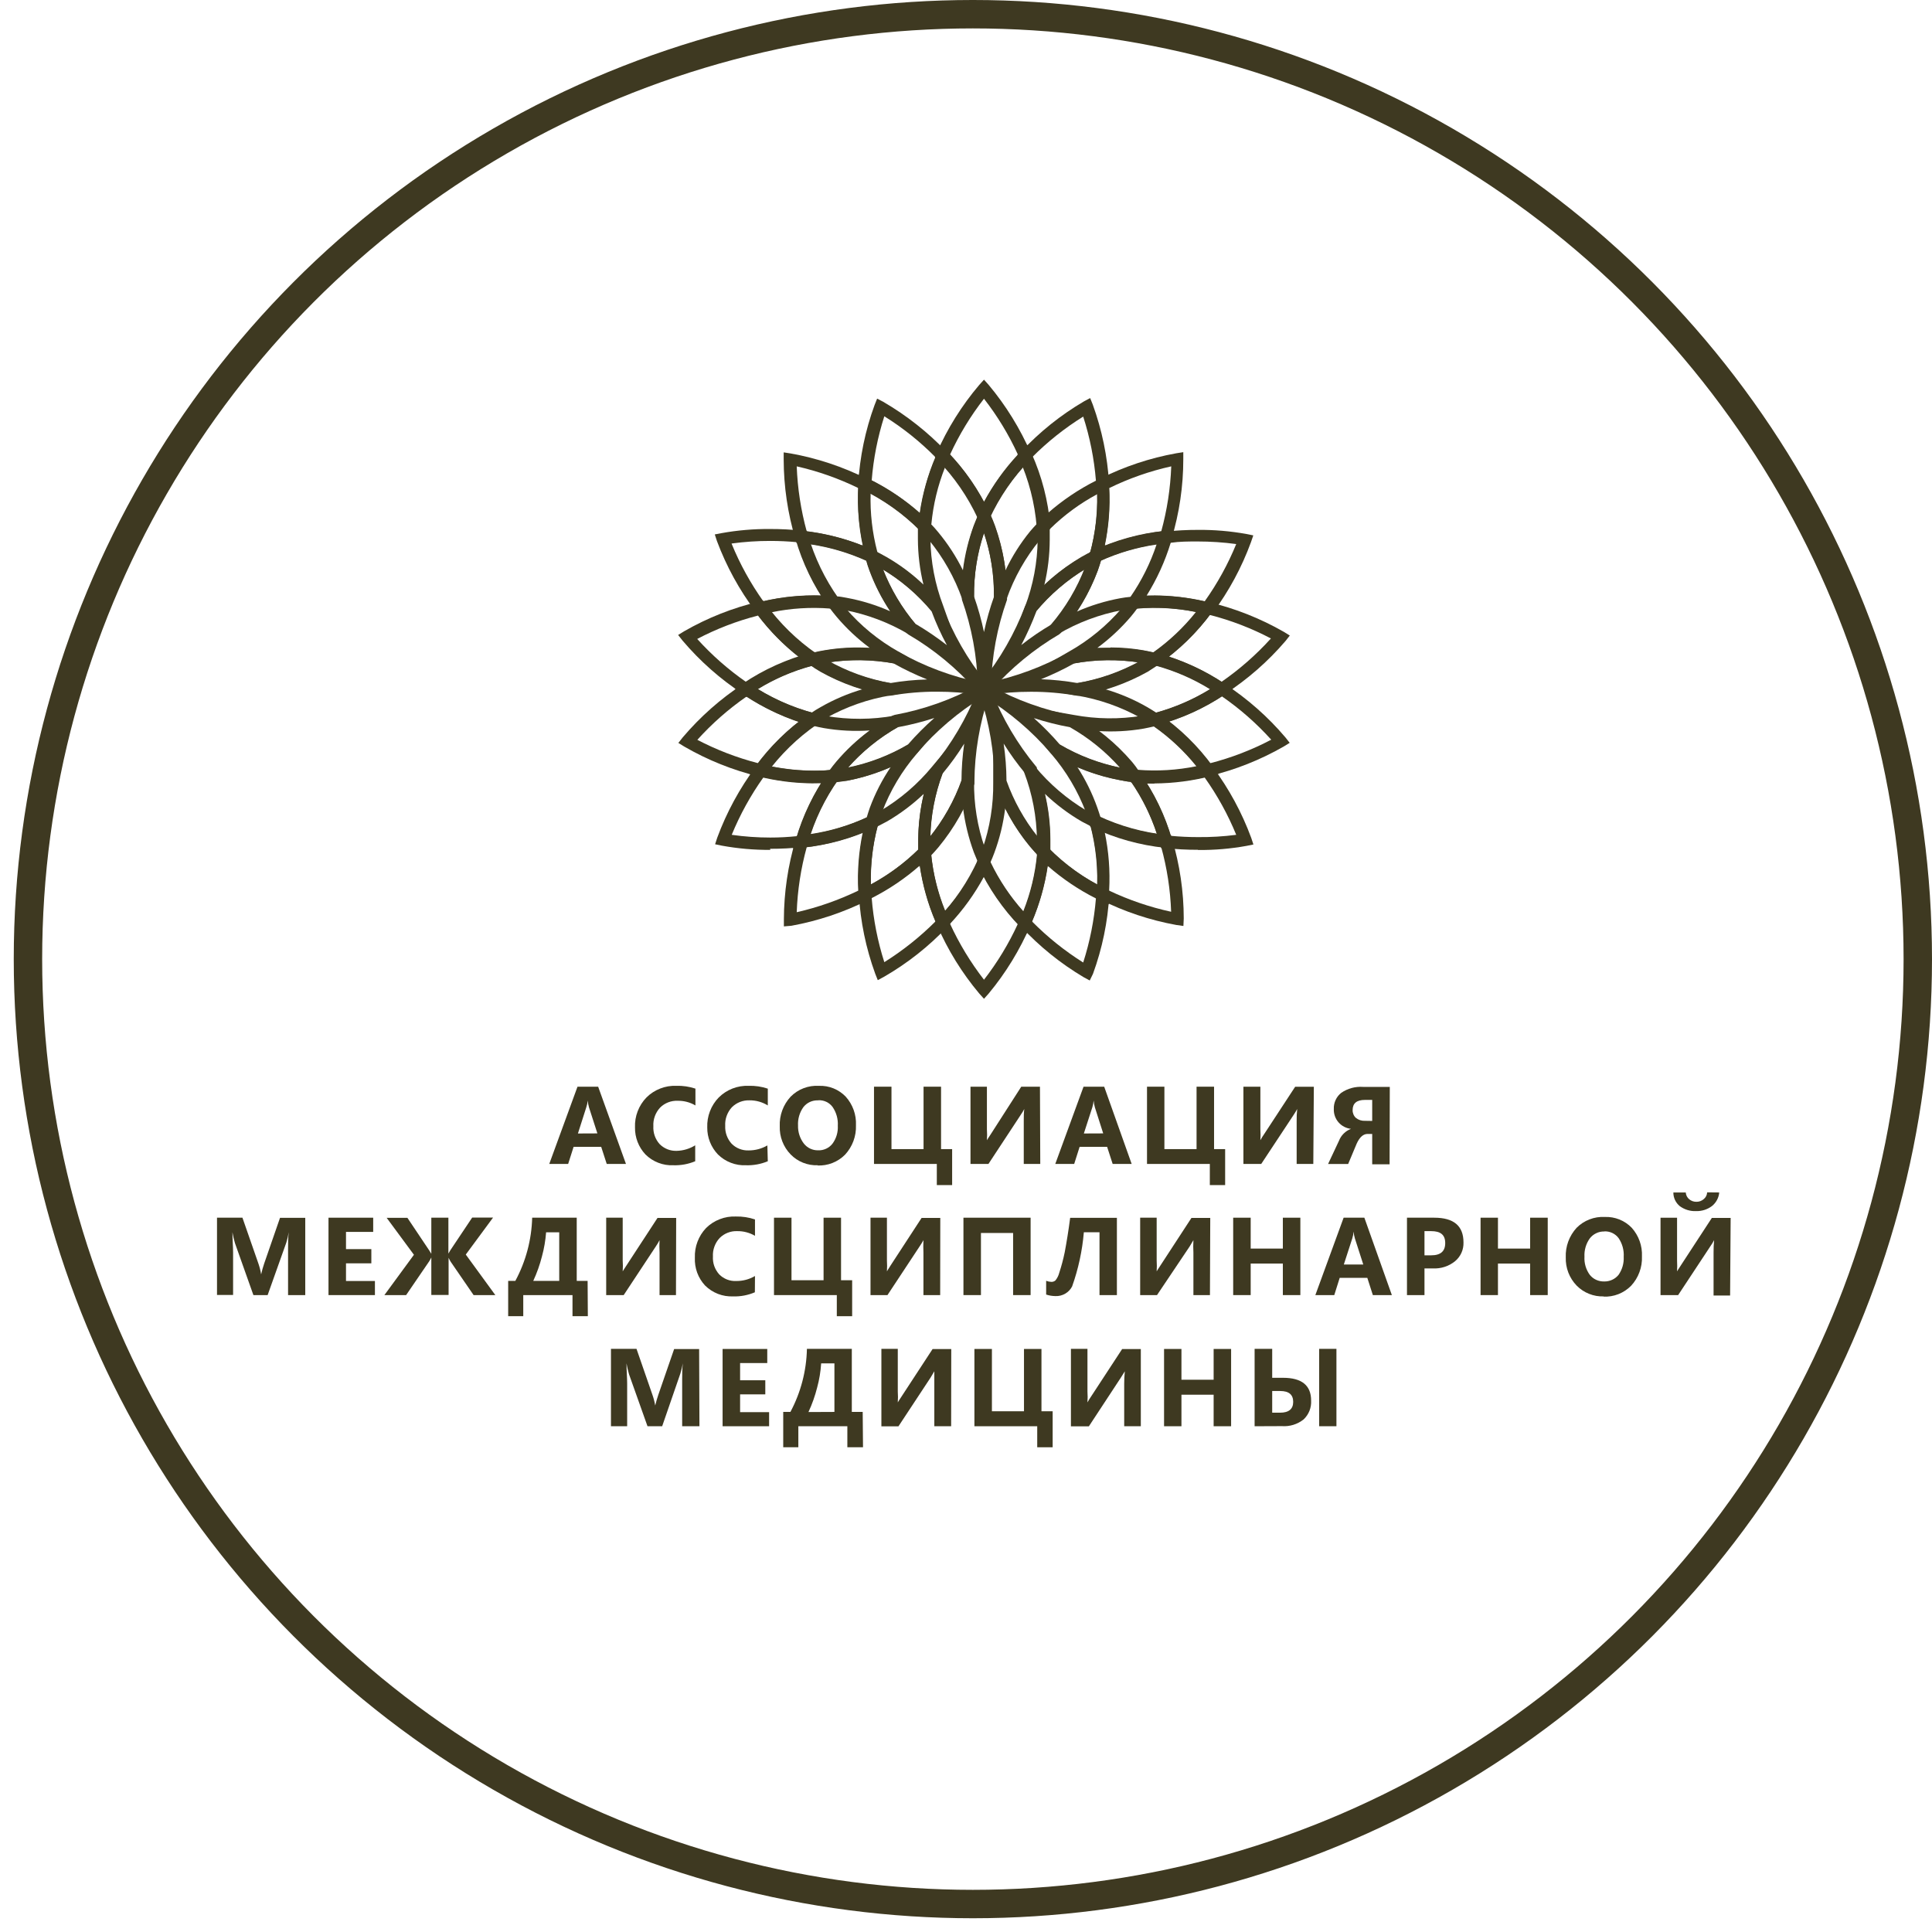 <svg width="68" height="68" viewBox="0 0 68 68" fill="none" xmlns="http://www.w3.org/2000/svg">
<path d="M21.026 39.892L20.732 38.98C20.709 38.9 20.693 38.818 20.686 38.736C20.679 38.816 20.662 38.896 20.636 38.972L20.341 39.895L21.026 39.892ZM22.032 40.967H21.355L21.16 40.365H20.189L19.997 40.967H19.332L20.326 38.248H21.053L22.032 40.967Z" fill="#3E3921"/>
<path d="M24.469 40.872C24.227 40.973 23.966 41.021 23.704 41.013C23.522 41.022 23.34 40.992 23.17 40.926C23 40.861 22.846 40.76 22.717 40.632C22.476 40.375 22.344 40.034 22.35 39.682C22.342 39.488 22.374 39.294 22.444 39.112C22.514 38.931 22.619 38.765 22.755 38.626C22.892 38.489 23.056 38.383 23.237 38.313C23.417 38.242 23.61 38.21 23.803 38.217C24.032 38.21 24.26 38.244 24.477 38.316V38.908C24.288 38.797 24.072 38.74 23.853 38.744C23.739 38.739 23.625 38.757 23.518 38.799C23.411 38.84 23.314 38.903 23.233 38.984C23.152 39.072 23.089 39.175 23.048 39.288C23.007 39.401 22.989 39.52 22.996 39.64C22.99 39.754 23.006 39.869 23.044 39.977C23.082 40.085 23.141 40.184 23.218 40.27C23.296 40.348 23.39 40.41 23.493 40.451C23.597 40.492 23.707 40.51 23.819 40.506C24.049 40.5 24.273 40.433 24.469 40.311V40.872Z" fill="#3E3921"/>
<path d="M27.024 40.872C26.782 40.973 26.521 41.021 26.259 41.013C26.076 41.022 25.894 40.992 25.724 40.926C25.553 40.861 25.398 40.761 25.268 40.632C25.024 40.376 24.889 40.035 24.893 39.682C24.886 39.488 24.918 39.294 24.988 39.112C25.057 38.931 25.163 38.765 25.299 38.626C25.437 38.489 25.601 38.383 25.782 38.312C25.963 38.242 26.157 38.21 26.351 38.217C26.579 38.211 26.807 38.244 27.024 38.317V38.908C26.831 38.788 26.608 38.726 26.382 38.728C26.267 38.724 26.153 38.743 26.047 38.784C25.94 38.826 25.843 38.889 25.762 38.969C25.68 39.057 25.618 39.16 25.577 39.273C25.536 39.386 25.518 39.505 25.525 39.625C25.514 39.856 25.595 40.082 25.75 40.254C25.828 40.333 25.921 40.395 26.024 40.435C26.127 40.476 26.237 40.495 26.347 40.491C26.579 40.492 26.808 40.432 27.009 40.315L27.024 40.872Z" fill="#3E3921"/>
<path d="M28.792 38.729C28.692 38.725 28.594 38.745 28.504 38.786C28.414 38.828 28.336 38.891 28.275 38.969C28.142 39.157 28.076 39.384 28.088 39.614C28.081 39.843 28.154 40.068 28.294 40.251C28.354 40.326 28.43 40.387 28.517 40.428C28.604 40.469 28.699 40.489 28.795 40.487C28.892 40.491 28.988 40.472 29.076 40.431C29.164 40.391 29.241 40.33 29.3 40.254C29.435 40.072 29.501 39.848 29.488 39.621C29.502 39.387 29.437 39.155 29.304 38.961C29.247 38.885 29.173 38.823 29.087 38.782C29.001 38.741 28.906 38.721 28.811 38.725L28.792 38.729ZM28.784 41.013C28.607 41.02 28.43 40.99 28.265 40.924C28.1 40.858 27.951 40.759 27.828 40.632C27.7 40.501 27.601 40.345 27.535 40.175C27.469 40.005 27.439 39.823 27.445 39.64C27.429 39.256 27.567 38.882 27.828 38.599C27.957 38.468 28.112 38.367 28.284 38.301C28.455 38.236 28.639 38.207 28.822 38.218C28.998 38.211 29.173 38.241 29.336 38.307C29.498 38.373 29.645 38.472 29.767 38.599C30.015 38.875 30.144 39.236 30.127 39.606C30.141 39.987 30.004 40.359 29.744 40.64C29.617 40.768 29.465 40.868 29.297 40.934C29.129 41 28.949 41.029 28.769 41.021" fill="#3E3921"/>
<path d="M33.512 41.711H32.973V40.967H30.762V38.248H31.377V40.445H32.506V38.248H33.122V40.445H33.512V41.711Z" fill="#3E3921"/>
<path d="M36.614 40.967H36.033V39.472C36.033 39.3 36.033 39.155 36.052 39.033C36.025 39.087 35.979 39.159 35.914 39.258L34.79 40.967H34.158V38.248H34.736V39.75C34.745 39.877 34.745 40.005 34.736 40.132C34.736 40.132 34.79 40.04 34.878 39.911L35.945 38.248H36.603L36.614 40.967Z" fill="#3E3921"/>
<path d="M38.829 39.892L38.538 38.98C38.515 38.9 38.5 38.819 38.492 38.736C38.486 38.816 38.47 38.895 38.447 38.972L38.148 39.895L38.829 39.892ZM39.831 40.967H39.162L38.967 40.365H37.999L37.808 40.967H37.142L38.137 38.248H38.864L39.831 40.967Z" fill="#3E3921"/>
<path d="M43.121 41.711H42.582V40.967H40.371V38.248H40.983V40.445H42.115V38.248H42.731V40.445H43.121V41.711Z" fill="#3E3921"/>
<path d="M46.224 40.967H45.638V39.472C45.635 39.325 45.642 39.179 45.657 39.033C45.63 39.087 45.585 39.159 45.52 39.258L44.391 40.967H43.764V38.248H44.361V39.75C44.369 39.877 44.369 40.005 44.361 40.132C44.402 40.056 44.448 39.982 44.498 39.911L45.585 38.251H46.243L46.224 40.967Z" fill="#3E3921"/>
<path d="M48.297 39.453V38.713H48.041C47.752 38.713 47.608 38.833 47.608 39.072C47.606 39.123 47.616 39.174 47.636 39.221C47.656 39.269 47.685 39.312 47.723 39.346C47.813 39.418 47.926 39.455 48.041 39.449L48.297 39.453ZM48.909 40.979H48.297V39.911H48.132C47.982 39.911 47.854 40.025 47.75 40.254L47.451 40.968H46.744L47.126 40.155C47.163 40.058 47.219 39.971 47.293 39.898C47.366 39.825 47.454 39.768 47.551 39.732C47.38 39.713 47.223 39.631 47.111 39.502C46.998 39.372 46.94 39.205 46.946 39.034C46.941 38.924 46.963 38.815 47.009 38.716C47.055 38.616 47.124 38.529 47.21 38.462C47.435 38.309 47.704 38.236 47.975 38.255H48.916L48.909 40.979Z" fill="#3E3921"/>
<path d="M10.744 45.583H10.139V43.954C10.139 43.778 10.139 43.572 10.162 43.37C10.143 43.493 10.115 43.614 10.078 43.733L9.42 45.583H8.919L8.269 43.752C8.232 43.626 8.203 43.499 8.181 43.37C8.181 43.641 8.204 43.874 8.204 44.076V45.579H7.638V42.859H8.533L9.095 44.473C9.138 44.597 9.17 44.724 9.191 44.854C9.22 44.725 9.256 44.598 9.298 44.473L9.856 42.863H10.744V45.583Z" fill="#3E3921"/>
<path d="M13.196 45.583H11.562V42.859H13.135V43.359H12.178V43.965H13.07V44.465H12.178V45.087H13.196V45.583Z" fill="#3E3921"/>
<path d="M17.434 45.583H16.669L15.862 44.408C15.835 44.363 15.811 44.318 15.789 44.27V45.579H15.181V44.259C15.159 44.306 15.133 44.352 15.105 44.396L14.294 45.583H13.529L14.569 44.164L13.609 42.863H14.339L15.105 44.007C15.135 44.053 15.162 44.095 15.181 44.129V42.859H15.782V44.122L15.854 44L16.619 42.855H17.354L16.394 44.156L17.434 45.583Z" fill="#3E3921"/>
<path d="M19.683 45.083V43.374H19.221C19.199 43.66 19.151 43.944 19.075 44.221C19 44.517 18.897 44.805 18.769 45.083H19.683ZM20.69 46.326H20.15V45.583H18.417V46.326H17.886V45.083H18.138C18.507 44.398 18.71 43.636 18.731 42.859H20.299V45.083H20.682L20.69 46.326Z" fill="#3E3921"/>
<path d="M23.792 45.583H23.214V44.087C23.206 43.941 23.206 43.795 23.214 43.649C23.174 43.726 23.13 43.802 23.08 43.874L21.952 45.583H21.336V42.859H21.917V44.366C21.926 44.493 21.926 44.62 21.917 44.747C21.917 44.747 21.971 44.656 22.059 44.526L23.142 42.867H23.799L23.792 45.583Z" fill="#3E3921"/>
<path d="M26.569 45.484C26.328 45.587 26.067 45.637 25.804 45.629C25.622 45.636 25.44 45.607 25.27 45.541C25.101 45.475 24.946 45.375 24.817 45.247C24.695 45.116 24.6 44.961 24.538 44.793C24.477 44.625 24.449 44.446 24.457 44.267C24.45 44.075 24.481 43.884 24.549 43.705C24.617 43.525 24.719 43.361 24.852 43.222C24.989 43.086 25.153 42.98 25.334 42.911C25.514 42.841 25.706 42.809 25.9 42.817C26.128 42.812 26.356 42.847 26.573 42.92V43.496C26.384 43.386 26.168 43.329 25.949 43.332C25.835 43.327 25.721 43.346 25.614 43.388C25.508 43.429 25.411 43.492 25.33 43.573C25.248 43.66 25.186 43.763 25.145 43.875C25.104 43.987 25.086 44.106 25.093 44.225C25.086 44.339 25.102 44.454 25.14 44.562C25.179 44.67 25.238 44.769 25.314 44.854C25.392 44.933 25.486 44.994 25.59 45.035C25.693 45.075 25.804 45.093 25.915 45.087C26.146 45.089 26.374 45.029 26.573 44.911L26.569 45.484Z" fill="#3E3921"/>
<path d="M29.993 46.326H29.453V45.583H27.242V42.859H27.858V45.06H28.987V42.859H29.602V45.06H29.993V46.326Z" fill="#3E3921"/>
<path d="M33.091 45.583H32.502V44.087C32.495 43.941 32.495 43.795 32.502 43.649C32.461 43.726 32.414 43.801 32.364 43.874L31.236 45.583H30.639V42.859H31.217V44.366C31.225 44.493 31.225 44.62 31.217 44.747C31.217 44.747 31.27 44.656 31.355 44.526L32.437 42.867H33.095L33.091 45.583Z" fill="#3E3921"/>
<path d="M36.274 45.583H35.658V43.397H34.526V45.583H33.91V42.859H36.274V45.583Z" fill="#3E3921"/>
<path d="M39.311 45.584H38.699V43.371H38.148C38.093 44.022 37.954 44.663 37.735 45.278C37.68 45.385 37.596 45.473 37.492 45.533C37.388 45.593 37.27 45.623 37.15 45.618C37.038 45.617 36.927 45.599 36.821 45.564V45.08C36.881 45.103 36.944 45.116 37.008 45.118C37.059 45.118 37.108 45.101 37.146 45.069C37.209 44.991 37.255 44.902 37.28 44.805C37.359 44.565 37.424 44.321 37.475 44.073C37.54 43.726 37.609 43.31 37.666 42.864H39.311V45.584Z" fill="#3E3921"/>
<path d="M42.586 45.583H42.004V44.087C41.996 43.941 41.996 43.795 42.004 43.649C41.977 43.698 41.931 43.775 41.87 43.874L40.723 45.583H40.13V42.859H40.711V44.366C40.719 44.493 40.719 44.62 40.711 44.747C40.711 44.747 40.765 44.656 40.853 44.526L41.935 42.867H42.597L42.586 45.583Z" fill="#3E3921"/>
<path d="M45.768 45.583H45.152V44.473H44.02V45.583H43.404V42.859H44.02V43.946H45.152V42.859H45.768V45.583Z" fill="#3E3921"/>
<path d="M47.983 44.507L47.689 43.592C47.664 43.512 47.649 43.43 47.643 43.347C47.636 43.428 47.621 43.507 47.597 43.584L47.298 44.507H47.983ZM48.989 45.583H48.32L48.125 44.976H47.153L46.962 45.583H46.296L47.291 42.859H48.021L48.989 45.583Z" fill="#3E3921"/>
<path d="M50.137 43.332V44.183H50.374C50.703 44.183 50.867 44.042 50.867 43.752C50.867 43.462 50.703 43.332 50.374 43.332H50.137ZM50.137 44.644V45.583H49.521V42.859H50.481C51.17 42.859 51.51 43.149 51.51 43.729C51.514 43.854 51.49 43.978 51.439 44.093C51.388 44.207 51.312 44.308 51.215 44.389C50.994 44.569 50.713 44.66 50.427 44.644H50.137Z" fill="#3E3921"/>
<path d="M54.475 45.583H53.855V44.473H52.723V45.583H52.111V42.859H52.723V43.946H53.855V42.859H54.475V45.583Z" fill="#3E3921"/>
<path d="M56.471 43.344C56.372 43.341 56.273 43.361 56.184 43.404C56.094 43.446 56.015 43.509 55.955 43.588C55.822 43.775 55.756 44.001 55.768 44.229C55.754 44.458 55.82 44.684 55.955 44.87C56.015 44.945 56.091 45.005 56.178 45.045C56.265 45.085 56.36 45.105 56.456 45.103C56.553 45.106 56.649 45.087 56.737 45.047C56.826 45.008 56.903 44.948 56.965 44.874C57.096 44.688 57.161 44.464 57.149 44.237C57.164 44.003 57.1 43.771 56.969 43.577C56.912 43.501 56.837 43.439 56.751 43.398C56.665 43.357 56.571 43.337 56.475 43.34L56.471 43.344ZM56.449 45.629C56.271 45.636 56.095 45.605 55.93 45.539C55.765 45.474 55.616 45.374 55.492 45.248C55.365 45.116 55.266 44.961 55.2 44.79C55.135 44.62 55.104 44.438 55.11 44.256C55.094 43.872 55.232 43.498 55.492 43.214C55.621 43.084 55.776 42.983 55.947 42.918C56.117 42.852 56.3 42.823 56.483 42.833C56.659 42.826 56.835 42.856 56.999 42.922C57.162 42.987 57.31 43.087 57.432 43.214C57.679 43.49 57.808 43.852 57.791 44.221C57.799 44.41 57.769 44.599 57.703 44.776C57.638 44.954 57.538 45.116 57.409 45.255C57.282 45.384 57.13 45.484 56.962 45.55C56.794 45.616 56.614 45.645 56.433 45.637" fill="#3E3921"/>
<path d="M60.511 41.971C60.503 42.065 60.476 42.156 60.431 42.238C60.387 42.321 60.325 42.394 60.251 42.452C60.09 42.572 59.893 42.633 59.692 42.627C59.488 42.635 59.287 42.573 59.122 42.452C59.051 42.393 58.994 42.32 58.955 42.237C58.916 42.153 58.896 42.063 58.897 41.971H59.333C59.336 42.016 59.348 42.06 59.368 42.101C59.389 42.142 59.417 42.178 59.451 42.207C59.524 42.269 59.616 42.302 59.712 42.299C59.806 42.3 59.897 42.266 59.968 42.203C60.003 42.175 60.032 42.138 60.052 42.098C60.072 42.057 60.084 42.013 60.086 41.967L60.511 41.971ZM60.894 45.598H60.312V44.088C60.311 43.941 60.317 43.795 60.331 43.649C60.29 43.727 60.244 43.802 60.193 43.874L59.065 45.583H58.445V42.86H59.027V44.366C59.034 44.493 59.034 44.621 59.027 44.748C59.027 44.748 59.08 44.656 59.168 44.526L60.251 42.867H60.913L60.894 45.598Z" fill="#3E3921"/>
<path d="M24.618 50.199H24.01V48.57C24.01 48.395 24.01 48.189 24.033 47.986C24.011 48.109 23.982 48.23 23.945 48.349L23.306 50.199H22.79L22.139 48.368C22.103 48.243 22.073 48.115 22.051 47.986C22.051 48.257 22.074 48.49 22.074 48.696V50.199H21.504V47.475H22.403L22.962 49.089C23.006 49.213 23.04 49.34 23.061 49.47C23.092 49.341 23.129 49.214 23.172 49.089L23.727 47.483H24.607L24.618 50.199Z" fill="#3E3921"/>
<path d="M27.07 50.199H25.433V47.479H27.005V47.975H26.049V48.581H26.936V49.077H26.049V49.703H27.07V50.199Z" fill="#3E3921"/>
<path d="M29.369 49.695V47.986H28.902C28.884 48.274 28.837 48.559 28.761 48.837C28.686 49.133 28.584 49.422 28.455 49.699L29.369 49.695ZM30.375 50.939H29.824V50.199H28.099V50.939H27.567V49.695H27.82C28.185 49.011 28.384 48.251 28.401 47.475H29.981V49.695H30.364L30.375 50.939Z" fill="#3E3921"/>
<path d="M33.477 50.199H32.885V48.704C32.885 48.532 32.885 48.383 32.885 48.265C32.858 48.315 32.812 48.391 32.751 48.49L31.622 50.203H31.022V47.475H31.599V48.978C31.608 49.105 31.608 49.233 31.599 49.36C31.599 49.36 31.653 49.268 31.741 49.138L32.823 47.483H33.481L33.477 50.199Z" fill="#3E3921"/>
<path d="M37.05 50.939H36.507V50.199H34.296V47.479H34.912V49.672H36.041V47.479H36.656V49.672H37.05V50.939Z" fill="#3E3921"/>
<path d="M40.153 50.199H39.568V48.704C39.568 48.557 39.575 48.411 39.59 48.265C39.56 48.315 39.514 48.391 39.449 48.49L38.324 50.203H37.693V47.475H38.275V48.978C38.284 49.105 38.284 49.233 38.275 49.36C38.316 49.283 38.362 49.21 38.412 49.138L39.495 47.483H40.153V50.199Z" fill="#3E3921"/>
<path d="M43.331 50.199H42.716V49.089H41.583V50.199H40.971V47.479H41.583V48.562H42.716V47.479H43.331V50.199Z" fill="#3E3921"/>
<path d="M47.038 50.199H46.43V47.475H47.038V50.199ZM44.777 48.959V49.722H45.053C45.363 49.722 45.516 49.592 45.516 49.341C45.516 49.089 45.367 48.959 45.06 48.959H44.777ZM44.158 50.199V47.475H44.777V48.494H45.16C45.818 48.494 46.147 48.761 46.147 49.295C46.154 49.418 46.134 49.541 46.089 49.656C46.043 49.77 45.973 49.874 45.883 49.959C45.667 50.131 45.394 50.215 45.118 50.195L44.158 50.199Z" fill="#3E3921"/>
<path d="M33.439 15.999C33.907 16.5 34.308 17.059 34.633 17.662C34.958 17.059 35.359 16.5 35.826 15.999C35.506 15.3 35.106 14.641 34.633 14.034C34.16 14.641 33.76 15.3 33.439 15.999ZM34.633 18.703L34.415 18.245C34.064 17.487 33.587 16.793 33.003 16.193L32.904 16.086L32.961 15.957C33.344 15.084 33.851 14.272 34.468 13.546L34.633 13.363L34.797 13.546C35.406 14.274 35.907 15.086 36.285 15.957L36.343 16.09L36.243 16.197C35.66 16.797 35.183 17.49 34.832 18.249L34.633 18.703Z" fill="#3E3921"/>
<path d="M33.439 32.515C33.761 33.214 34.161 33.874 34.633 34.483C35.105 33.875 35.505 33.214 35.826 32.515C35.358 32.015 34.957 31.457 34.633 30.855C34.308 31.457 33.907 32.015 33.439 32.515ZM34.633 35.154L34.468 34.971C33.857 34.244 33.356 33.432 32.98 32.56L32.923 32.435L33.022 32.328C33.599 31.724 34.069 31.027 34.415 30.268L34.614 29.822L34.812 30.268C35.163 31.027 35.64 31.721 36.224 32.32L36.327 32.435L36.27 32.564C35.896 33.432 35.401 34.243 34.797 34.971L34.633 35.154Z" fill="#3E3921"/>
<path d="M30.681 16.906C31.291 17.214 31.859 17.599 32.372 18.05C32.471 17.376 32.656 16.717 32.923 16.09C32.382 15.542 31.779 15.059 31.125 14.652C30.891 15.384 30.742 16.14 30.681 16.906ZM32.724 19.03L32.383 18.68C31.793 18.086 31.106 17.596 30.352 17.23L30.207 17.177V17.032C30.262 16.084 30.455 15.15 30.781 14.259L30.872 14.03L31.09 14.144C31.912 14.623 32.662 15.215 33.317 15.903L33.416 16.006L33.359 16.139C33.014 16.901 32.803 17.717 32.735 18.55L32.724 19.03Z" fill="#3E3921"/>
<path d="M32.77 18.447C32.854 18.535 32.934 18.623 33.011 18.718C33.356 19.132 33.651 19.585 33.891 20.069C33.958 19.532 34.086 19.005 34.273 18.497C34.319 18.379 34.365 18.268 34.411 18.157C34.112 17.535 33.726 16.958 33.263 16.445C33.008 17.086 32.846 17.76 32.781 18.447H32.77ZM34.292 22.262L33.868 21.091C33.6 20.331 33.202 19.623 32.69 19C32.598 18.89 32.498 18.783 32.399 18.684L32.33 18.611V18.512C32.404 17.631 32.626 16.768 32.988 15.96L33.11 15.651L33.336 15.888C33.955 16.523 34.46 17.258 34.832 18.062L34.87 18.154L34.832 18.241C34.774 18.371 34.717 18.505 34.667 18.646C34.402 19.406 34.272 20.206 34.285 21.011L34.292 22.262Z" fill="#3E3921"/>
<path d="M36.327 32.435C36.869 32.983 37.472 33.467 38.125 33.877C38.36 33.145 38.51 32.388 38.573 31.622C37.962 31.314 37.392 30.929 36.878 30.478C36.778 31.151 36.593 31.808 36.327 32.435ZM38.355 34.51L38.137 34.392C37.325 33.909 36.587 33.313 35.945 32.622L35.845 32.515L35.903 32.382C36.246 31.619 36.456 30.804 36.522 29.971L36.561 29.486L36.901 29.837C37.485 30.431 38.166 30.922 38.913 31.291L39.043 31.355V31.5C38.989 32.449 38.795 33.384 38.469 34.277L38.355 34.51Z" fill="#3E3921"/>
<path d="M34.87 30.356C35.169 30.979 35.556 31.557 36.017 32.072C36.273 31.431 36.435 30.757 36.499 30.07C36.419 29.982 36.339 29.894 36.258 29.799C35.913 29.385 35.618 28.932 35.379 28.449C35.313 28.986 35.184 29.513 34.996 30.02C34.954 30.135 34.908 30.245 34.858 30.356H34.87ZM36.14 32.862L35.91 32.626C35.292 31.989 34.786 31.253 34.415 30.448L34.377 30.36L34.415 30.272C34.476 30.142 34.529 30.009 34.575 29.891C34.841 29.131 34.97 28.33 34.958 27.526V26.259L35.386 27.43C35.653 28.191 36.052 28.898 36.565 29.521C36.66 29.631 36.756 29.738 36.855 29.841L36.924 29.91V30.005C36.851 30.888 36.628 31.752 36.266 32.561L36.14 32.862Z" fill="#3E3921"/>
<path d="M28.394 18.703C29.075 18.787 29.742 18.957 30.379 19.21C30.235 18.543 30.177 17.859 30.207 17.177C29.517 16.84 28.791 16.584 28.042 16.414C28.071 17.188 28.189 17.956 28.394 18.703ZM31.045 20L30.59 19.782C29.829 19.426 29.015 19.201 28.18 19.115H28.038L27.996 18.974C27.724 18.064 27.585 17.119 27.583 16.17V15.922L27.828 15.96C28.758 16.126 29.66 16.426 30.505 16.849L30.635 16.914V17.059C30.575 17.892 30.657 18.729 30.88 19.534L31.045 20Z" fill="#3E3921"/>
<path d="M30.888 19.435L31.205 19.607C31.675 19.877 32.11 20.202 32.502 20.576C32.374 20.051 32.309 19.514 32.307 18.974C32.307 18.852 32.307 18.73 32.307 18.592C31.813 18.109 31.253 17.698 30.643 17.372C30.623 18.061 30.702 18.749 30.876 19.416L30.888 19.435ZM33.604 22.468L32.8 21.51C32.284 20.9 31.666 20.384 30.972 19.985C30.846 19.912 30.716 19.843 30.589 19.782L30.501 19.737L30.471 19.641C30.239 18.787 30.152 17.9 30.215 17.017L30.234 16.689L30.528 16.834C31.326 17.218 32.053 17.734 32.678 18.36L32.747 18.428V18.527C32.747 18.669 32.747 18.814 32.747 18.959C32.757 19.763 32.908 20.56 33.194 21.312L33.604 22.468Z" fill="#3E3921"/>
<path d="M39.039 31.348C39.736 31.678 40.467 31.927 41.22 32.091C41.193 31.317 41.075 30.549 40.868 29.803C40.188 29.717 39.521 29.546 38.883 29.295C39.024 29.965 39.076 30.649 39.039 31.332V31.348ZM41.652 32.591L41.407 32.557C40.477 32.389 39.575 32.088 38.73 31.664L38.6 31.599V31.454C38.66 30.62 38.577 29.782 38.355 28.975L38.221 28.506L38.661 28.72C39.42 29.075 40.233 29.301 41.067 29.387H41.212L41.251 29.524C41.524 30.434 41.663 31.378 41.664 32.328L41.652 32.591Z" fill="#3E3921"/>
<path d="M36.947 29.906C37.444 30.391 38.009 30.804 38.623 31.13C38.646 30.44 38.568 29.75 38.393 29.082C38.286 29.029 38.179 28.971 38.072 28.914C37.604 28.642 37.17 28.315 36.779 27.942C36.904 28.466 36.968 29.004 36.97 29.544C36.97 29.666 36.97 29.788 36.97 29.925L36.947 29.906ZM39.032 31.832L38.714 31.672C37.917 31.288 37.19 30.772 36.565 30.146L36.496 30.078V29.978C36.496 29.834 36.496 29.692 36.496 29.547C36.486 28.741 36.335 27.944 36.048 27.19L35.62 26.019L36.423 26.973C36.937 27.596 37.556 28.125 38.252 28.537C38.378 28.609 38.504 28.674 38.634 28.739L38.722 28.781L38.749 28.876C38.984 29.73 39.071 30.617 39.005 31.5L39.032 31.832Z" fill="#3E3921"/>
<path d="M35.425 27.476C35.679 28.187 36.048 28.852 36.519 29.444C36.496 28.687 36.352 27.939 36.09 27.228C35.81 26.894 35.555 26.541 35.325 26.172C35.389 26.604 35.422 27.039 35.425 27.476ZM36.905 30.505L36.568 30.146C36.461 30.035 36.358 29.925 36.259 29.803C35.712 29.141 35.287 28.388 35.004 27.579V27.506C34.995 26.476 34.822 25.454 34.491 24.478L34.904 24.329C35.281 25.288 35.807 26.182 36.465 26.976L36.492 27.007V27.041C36.796 27.842 36.955 28.691 36.962 29.547C36.962 29.704 36.962 29.856 36.962 30.009L36.905 30.505Z" fill="#3E3921"/>
<path d="M25.754 19.146C26.045 19.857 26.418 20.533 26.864 21.16C27.532 21.006 28.217 20.938 28.903 20.957C28.54 20.373 28.255 19.743 28.057 19.084C27.747 19.054 27.43 19.039 27.108 19.039C26.654 19.038 26.201 19.069 25.75 19.13L25.754 19.146ZM26.68 21.636L26.592 21.522C26.022 20.765 25.565 19.93 25.234 19.043L25.158 18.81L25.399 18.764C25.96 18.663 26.53 18.615 27.101 18.619C27.484 18.618 27.867 18.638 28.248 18.68H28.394L28.436 18.817C28.666 19.62 29.031 20.379 29.515 21.06L29.802 21.442L29.316 21.392C28.481 21.315 27.639 21.38 26.825 21.583L26.68 21.636Z" fill="#3E3921"/>
<path d="M29.442 20.991C29.56 20.991 29.679 21.022 29.801 21.041C30.328 21.138 30.842 21.297 31.331 21.514C31.03 21.064 30.784 20.58 30.597 20.072C30.555 19.958 30.517 19.847 30.486 19.725C29.856 19.439 29.189 19.244 28.505 19.145C28.728 19.802 29.043 20.423 29.442 20.991ZM33.057 22.944L31.974 22.319C31.279 21.908 30.518 21.622 29.725 21.472C29.583 21.445 29.442 21.43 29.296 21.415H29.201L29.143 21.335C28.628 20.613 28.24 19.81 27.996 18.958L27.912 18.642L28.241 18.68C29.123 18.771 29.983 19.011 30.785 19.389L30.872 19.431L30.899 19.526C30.938 19.664 30.98 19.801 31.029 19.935C31.314 20.69 31.729 21.39 32.257 22.002L33.057 22.944Z" fill="#3E3921"/>
<path d="M32.246 21.972C32.622 22.194 32.983 22.44 33.328 22.708C33.121 22.324 32.941 21.927 32.789 21.518C32.305 20.936 31.729 20.437 31.083 20.042C31.358 20.744 31.745 21.397 32.23 21.976L32.246 21.972ZM34.35 24.291C33.668 23.517 32.866 22.856 31.974 22.334L31.917 22.288C31.356 21.638 30.914 20.894 30.612 20.091C30.559 19.946 30.513 19.798 30.471 19.649L30.337 19.18L30.781 19.393C30.918 19.462 31.056 19.531 31.19 19.611C31.93 20.046 32.587 20.609 33.129 21.274L33.172 21.339C33.537 22.304 34.053 23.205 34.702 24.009L34.35 24.291Z" fill="#3E3921"/>
<path d="M41.205 29.418C41.515 29.448 41.836 29.463 42.153 29.463C42.607 29.468 43.061 29.442 43.511 29.383C43.22 28.672 42.848 27.996 42.402 27.369C41.734 27.522 41.049 27.59 40.363 27.572C40.725 28.151 41.009 28.776 41.209 29.429L41.205 29.418ZM42.157 29.91C41.774 29.911 41.391 29.89 41.01 29.849H40.868L40.826 29.708C40.605 28.897 40.248 28.13 39.77 27.438L39.487 27.057L39.973 27.106C40.807 27.182 41.647 27.118 42.459 26.915L42.601 26.881L42.689 26.999C43.256 27.761 43.711 28.6 44.039 29.49L44.116 29.723L43.875 29.772C43.313 29.874 42.743 29.922 42.172 29.917" fill="#3E3921"/>
<path d="M38.745 28.773C39.373 29.06 40.039 29.256 40.723 29.356C40.507 28.701 40.198 28.081 39.804 27.514C39.686 27.514 39.563 27.483 39.445 27.461C38.918 27.364 38.405 27.207 37.915 26.991C38.207 27.441 38.444 27.924 38.623 28.429C38.664 28.544 38.703 28.662 38.737 28.776L38.745 28.773ZM41.335 29.875L41.006 29.841C40.123 29.749 39.261 29.509 38.458 29.131L38.37 29.089L38.351 29.002C38.313 28.864 38.27 28.727 38.221 28.59C37.936 27.837 37.522 27.14 36.997 26.53L36.19 25.569L37.272 26.194C37.966 26.606 38.728 26.892 39.521 27.041C39.663 27.068 39.808 27.083 39.954 27.098H40.049L40.107 27.178C40.623 27.899 41.011 28.703 41.254 29.555L41.335 29.875Z" fill="#3E3921"/>
<path d="M24.534 22.483C25.051 23.056 25.633 23.568 26.267 24.008C26.842 23.635 27.463 23.338 28.114 23.123C27.576 22.701 27.094 22.211 26.68 21.666C25.933 21.857 25.212 22.135 24.53 22.494L24.534 22.483ZM26.263 24.531L26.148 24.424C25.352 23.902 24.636 23.269 24.021 22.544L23.868 22.349L24.079 22.219C24.903 21.745 25.792 21.393 26.718 21.174L26.86 21.14L26.948 21.254C27.439 21.933 28.042 22.523 28.73 23.001L29.136 23.272L28.677 23.41C27.86 23.616 27.084 23.959 26.382 24.424L26.263 24.531Z" fill="#3E3921"/>
<path d="M27.147 21.545C27.575 22.086 28.079 22.564 28.642 22.964C28.765 22.933 28.883 22.91 28.998 22.891C29.531 22.798 30.073 22.769 30.612 22.803C30.181 22.483 29.788 22.115 29.442 21.705C29.361 21.61 29.289 21.514 29.216 21.419C28.527 21.365 27.835 21.409 27.158 21.549L27.147 21.545ZM32.72 23.57L31.488 23.353C30.694 23.204 29.88 23.195 29.082 23.326C28.937 23.353 28.799 23.387 28.662 23.418L28.566 23.441L28.485 23.387C27.756 22.883 27.117 22.261 26.596 21.545L26.397 21.278L26.718 21.198C27.58 20.982 28.473 20.913 29.358 20.995L29.442 20.992L29.499 21.072C29.583 21.186 29.671 21.297 29.763 21.407C30.288 22.021 30.918 22.537 31.622 22.933L32.72 23.57Z" fill="#3E3921"/>
<path d="M34.468 24.402L34.361 24.28L34.698 23.998L34.801 24.12L34.468 24.402Z" fill="#3E3921"/>
<path d="M41.147 25.405C41.686 25.829 42.168 26.32 42.582 26.866C43.332 26.674 44.058 26.395 44.743 26.035C44.225 25.461 43.643 24.949 43.006 24.509C42.431 24.88 41.81 25.176 41.159 25.39L41.147 25.405ZM42.413 27.347L42.325 27.228C41.83 26.556 41.225 25.972 40.535 25.5L40.13 25.226L40.608 25.108C41.418 24.895 42.187 24.547 42.88 24.078L42.999 23.998L43.117 24.078C43.911 24.598 44.626 25.228 45.24 25.951L45.393 26.145L45.183 26.275C44.358 26.748 43.469 27.1 42.544 27.32L42.413 27.347Z" fill="#3E3921"/>
<path d="M40.05 27.095C40.738 27.149 41.431 27.107 42.108 26.969C41.677 26.434 41.174 25.963 40.612 25.569C40.486 25.599 40.367 25.622 40.252 25.645C39.719 25.737 39.178 25.765 38.638 25.729C39.075 26.049 39.473 26.419 39.824 26.831L40.05 27.117V27.095ZM40.616 27.579C40.379 27.58 40.143 27.568 39.908 27.545H39.812L39.77 27.438C39.686 27.32 39.598 27.205 39.506 27.095C38.982 26.482 38.354 25.966 37.651 25.569L36.565 24.947L37.796 25.164C38.59 25.312 39.402 25.322 40.199 25.191C40.344 25.168 40.486 25.134 40.623 25.1L40.719 25.077L40.799 25.13C41.529 25.634 42.168 26.259 42.689 26.976L42.888 27.239L42.566 27.316C41.94 27.468 41.298 27.547 40.654 27.552" fill="#3E3921"/>
<path d="M37.307 26.206C37.96 26.589 38.672 26.863 39.414 27.015C38.911 26.449 38.318 25.97 37.659 25.596C37.229 25.516 36.804 25.409 36.389 25.275C36.715 25.566 37.022 25.878 37.307 26.21V26.206ZM40.394 27.579L39.904 27.526C39.751 27.526 39.598 27.491 39.445 27.465C38.601 27.309 37.792 27.006 37.054 26.568L36.993 26.519C36.32 25.736 35.529 25.063 34.648 24.524L34.866 24.142C35.775 24.642 36.757 24.995 37.777 25.188H37.858C38.607 25.607 39.276 26.154 39.835 26.805C39.935 26.923 40.026 27.049 40.118 27.186L40.394 27.579Z" fill="#3E3921"/>
<path d="M34.564 24.516L34.457 24.39L34.794 24.112L34.897 24.238L34.564 24.516Z" fill="#3E3921"/>
<path d="M24.534 26.034C25.216 26.392 25.938 26.669 26.684 26.862C27.098 26.316 27.58 25.825 28.118 25.401C27.467 25.187 26.847 24.89 26.271 24.52C25.636 24.96 25.055 25.472 24.538 26.046L24.534 26.034ZM26.867 27.369L26.726 27.335C25.8 27.111 24.911 26.756 24.086 26.278L23.876 26.149L24.029 25.954C24.644 25.229 25.36 24.596 26.156 24.073L26.274 23.993L26.393 24.073C27.091 24.544 27.863 24.893 28.677 25.107L29.155 25.226L28.75 25.5C28.061 25.977 27.459 26.567 26.967 27.243L26.867 27.369Z" fill="#3E3921"/>
<path d="M26.676 24.256C27.265 24.618 27.903 24.896 28.57 25.08C28.669 25.012 28.772 24.951 28.88 24.89C29.349 24.62 29.848 24.408 30.368 24.256C29.849 24.104 29.35 23.893 28.88 23.627C28.772 23.566 28.669 23.501 28.57 23.432C27.902 23.616 27.265 23.893 26.676 24.256ZM28.65 25.569L28.554 25.546C27.694 25.311 26.881 24.932 26.148 24.424L25.873 24.241L26.148 24.058C26.883 23.563 27.697 23.195 28.554 22.971L28.65 22.948L28.73 23.005C28.849 23.081 28.968 23.162 29.113 23.234C29.808 23.631 30.566 23.905 31.355 24.043L32.586 24.256L31.355 24.474C30.558 24.605 29.79 24.873 29.086 25.267C28.96 25.34 28.837 25.416 28.704 25.496L28.65 25.569Z" fill="#3E3921"/>
<path d="M29.193 23.303C29.86 23.666 30.583 23.916 31.332 24.043C31.762 23.969 32.196 23.926 32.632 23.914C32.226 23.751 31.831 23.563 31.45 23.349C30.705 23.214 29.943 23.201 29.193 23.311V23.303ZM31.328 24.486H31.29C30.442 24.347 29.625 24.062 28.876 23.643C28.738 23.563 28.608 23.479 28.493 23.395L28.088 23.12L28.558 22.998C28.723 22.956 28.868 22.926 29.014 22.899C29.86 22.759 30.725 22.768 31.569 22.926L31.638 22.948C32.536 23.456 33.51 23.819 34.522 24.024L34.445 24.455C33.959 24.381 33.468 24.344 32.977 24.345C32.437 24.343 31.898 24.389 31.366 24.482L31.328 24.486Z" fill="#3E3921"/>
<path d="M34.529 24.451C34.481 24.427 34.434 24.4 34.388 24.371L34.606 23.99L34.744 24.07L34.529 24.451Z" fill="#3E3921"/>
<path d="M41.147 23.112C41.798 23.328 42.419 23.625 42.995 23.997C43.631 23.557 44.214 23.045 44.732 22.472C44.05 22.113 43.328 21.835 42.582 21.644C42.168 22.189 41.686 22.679 41.147 23.101V23.112ZM42.995 24.509L42.876 24.425C42.183 23.956 41.414 23.607 40.604 23.395L40.126 23.28L40.535 23.021C41.224 22.543 41.827 21.953 42.318 21.274L42.406 21.159L42.547 21.194C43.473 21.414 44.362 21.766 45.187 22.239L45.397 22.369L45.244 22.563C44.628 23.282 43.912 23.909 43.117 24.425L42.995 24.509Z" fill="#3E3921"/>
<path d="M38.894 24.257C39.414 24.407 39.913 24.62 40.382 24.89C40.489 24.951 40.589 25.016 40.692 25.081C41.359 24.897 41.997 24.619 42.586 24.257C41.997 23.893 41.359 23.616 40.692 23.433C40.589 23.498 40.489 23.566 40.382 23.627C39.912 23.894 39.413 24.105 38.894 24.257ZM40.612 25.569L40.535 25.5C40.417 25.42 40.294 25.344 40.153 25.271C39.449 24.876 38.681 24.608 37.884 24.478L36.653 24.264L37.9 24.043C38.691 23.911 39.453 23.642 40.153 23.25C40.279 23.177 40.401 23.097 40.535 23.021L40.615 22.964L40.711 22.986C41.569 23.21 42.383 23.578 43.117 24.074L43.393 24.257L43.117 24.44C42.383 24.936 41.57 25.304 40.711 25.527L40.612 25.569Z" fill="#3E3921"/>
<path d="M34.66 24.524L34.518 24.444L34.74 24.062L34.878 24.142L34.66 24.524Z" fill="#3E3921"/>
<path d="M25.754 29.383C26.204 29.447 26.658 29.479 27.112 29.479C27.428 29.479 27.743 29.462 28.057 29.429C28.258 28.775 28.542 28.149 28.902 27.567C28.217 27.588 27.532 27.522 26.864 27.369C26.418 27.996 26.046 28.672 25.754 29.383ZM27.112 29.913C26.541 29.917 25.971 29.867 25.41 29.765L25.169 29.715L25.245 29.482C25.574 28.592 26.029 27.753 26.596 26.991L26.684 26.873L26.825 26.908C27.639 27.11 28.481 27.174 29.316 27.098L29.801 27.049L29.515 27.43C29.031 28.112 28.666 28.87 28.436 29.673L28.398 29.814H28.252C27.871 29.856 27.488 29.876 27.105 29.875" fill="#3E3921"/>
<path d="M27.147 26.973C27.638 27.071 28.137 27.122 28.639 27.125C28.83 27.125 29.021 27.125 29.205 27.099C29.276 27.002 29.351 26.907 29.43 26.813C29.779 26.401 30.174 26.031 30.609 25.71C30.069 25.746 29.527 25.718 28.994 25.626C28.876 25.603 28.753 25.581 28.639 25.55C28.076 25.951 27.574 26.43 27.147 26.973ZM28.639 27.56C27.994 27.555 27.352 27.476 26.726 27.324L26.382 27.247L26.581 26.984C27.102 26.267 27.74 25.643 28.47 25.138L28.55 25.085L28.646 25.108C28.784 25.142 28.925 25.172 29.067 25.199C29.869 25.337 30.688 25.333 31.488 25.188L32.72 24.97L31.638 25.569C30.933 25.965 30.303 26.481 29.779 27.095C29.687 27.206 29.599 27.32 29.515 27.434L29.442 27.514H29.342C29.107 27.538 28.871 27.55 28.635 27.549" fill="#3E3921"/>
<path d="M34.602 24.474L34.441 24.447L34.514 24.02L34.671 24.047L34.602 24.474Z" fill="#3E3921"/>
<path d="M40.619 20.957C41.219 20.96 41.817 21.029 42.402 21.163C42.848 20.537 43.22 19.861 43.511 19.149C43.061 19.088 42.608 19.058 42.153 19.058C41.832 19.058 41.518 19.058 41.205 19.104C41.005 19.757 40.721 20.381 40.359 20.961H40.615L40.619 20.957ZM42.578 21.655L42.448 21.617C41.635 21.414 40.792 21.349 39.958 21.427L39.472 21.476L39.755 21.095C40.238 20.411 40.603 19.652 40.834 18.848L40.876 18.711H41.021C41.402 18.669 41.785 18.649 42.169 18.65C42.739 18.645 43.309 18.694 43.871 18.795L44.112 18.844L44.032 19.077C43.706 19.969 43.253 20.809 42.685 21.572L42.578 21.655Z" fill="#3E3921"/>
<path d="M39.089 22.788C39.474 22.788 39.858 22.821 40.237 22.887C40.352 22.906 40.466 22.933 40.593 22.959C41.157 22.559 41.662 22.082 42.092 21.541C41.414 21.4 40.72 21.357 40.03 21.411C39.958 21.51 39.885 21.605 39.808 21.697C39.457 22.11 39.059 22.481 38.623 22.803C38.776 22.803 38.925 22.803 39.074 22.803L39.089 22.788ZM36.53 23.566L37.613 22.941C38.319 22.545 38.949 22.028 39.476 21.415C39.567 21.304 39.655 21.19 39.739 21.075L39.801 20.999H39.896C40.78 20.916 41.671 20.985 42.532 21.201L42.857 21.281L42.658 21.544C42.137 22.261 41.498 22.886 40.769 23.391L40.688 23.444L40.593 23.421C40.455 23.387 40.313 23.356 40.172 23.329C39.374 23.198 38.56 23.207 37.766 23.356L36.53 23.566Z" fill="#3E3921"/>
<path d="M36.633 23.906C37.07 23.921 37.504 23.967 37.934 24.043C38.681 23.916 39.402 23.669 40.069 23.311C39.318 23.199 38.554 23.212 37.808 23.349C37.427 23.562 37.032 23.751 36.626 23.913L36.633 23.906ZM37.93 24.485H37.892C37.36 24.392 36.821 24.346 36.281 24.348C35.79 24.347 35.299 24.384 34.812 24.459L34.736 24.031C35.749 23.826 36.724 23.463 37.624 22.956L37.693 22.933C38.538 22.77 39.406 22.759 40.256 22.899C40.398 22.925 40.547 22.956 40.711 22.998L41.185 23.12L40.78 23.394C40.654 23.478 40.524 23.562 40.398 23.642C39.649 24.06 38.834 24.346 37.987 24.485H37.93Z" fill="#3E3921"/>
<path d="M34.748 24.5L34.587 24.474L34.663 24.043L34.82 24.069L34.748 24.5Z" fill="#3E3921"/>
<path d="M28.394 29.818C28.188 30.565 28.07 31.333 28.042 32.107C28.79 31.936 29.516 31.681 30.207 31.348C30.171 30.663 30.224 29.978 30.364 29.307C29.726 29.561 29.059 29.733 28.378 29.818H28.394ZM27.59 32.606V32.362C27.593 31.413 27.732 30.469 28.003 29.559L28.046 29.418H28.187C29.021 29.325 29.833 29.093 30.589 28.731L31.029 28.517L30.911 29.002C30.688 29.808 30.605 30.647 30.666 31.481V31.626L30.532 31.691C29.687 32.114 28.785 32.415 27.854 32.584L27.59 32.606Z" fill="#3E3921"/>
<path d="M29.442 27.514C29.051 28.082 28.742 28.702 28.524 29.356C29.209 29.256 29.876 29.06 30.505 28.773C30.54 28.658 30.574 28.544 30.616 28.426C30.804 27.92 31.052 27.438 31.355 26.991C30.865 27.211 30.352 27.374 29.824 27.476L29.442 27.514ZM27.912 29.871L28.007 29.558C28.252 28.706 28.64 27.901 29.155 27.178L29.212 27.102H29.312C29.453 27.102 29.599 27.072 29.74 27.045C30.534 26.895 31.295 26.609 31.989 26.198L33.076 25.569L32.273 26.522C31.745 27.133 31.329 27.831 31.045 28.586C30.995 28.723 30.953 28.86 30.915 28.994L30.888 29.085L30.8 29.128C29.997 29.506 29.136 29.746 28.252 29.837L27.912 29.871Z" fill="#3E3921"/>
<path d="M31.607 25.592C30.948 25.965 30.354 26.445 29.851 27.011C30.594 26.859 31.306 26.586 31.959 26.202C32.246 25.872 32.556 25.561 32.885 25.271C32.47 25.406 32.047 25.513 31.618 25.592H31.607ZM28.883 27.575L29.17 27.194C29.258 27.072 29.354 26.946 29.453 26.812C30.006 26.16 30.671 25.609 31.416 25.187L31.492 25.161C32.508 24.974 33.488 24.628 34.395 24.134L34.614 24.516C33.733 25.055 32.943 25.728 32.273 26.511L32.211 26.561C31.476 27.003 30.668 27.313 29.824 27.476C29.671 27.503 29.518 27.522 29.365 27.541L28.883 27.575Z" fill="#3E3921"/>
<path d="M34.514 24.5L34.441 24.069L34.598 24.043L34.675 24.474L34.514 24.5Z" fill="#3E3921"/>
<path d="M39.043 17.177C39.078 17.86 39.024 18.545 38.883 19.214C39.522 18.961 40.19 18.79 40.872 18.703C41.077 17.956 41.195 17.188 41.224 16.414C40.469 16.582 39.737 16.838 39.043 17.177ZM38.217 20.004L38.351 19.534C38.574 18.728 38.657 17.889 38.596 17.055V16.91L38.726 16.845C39.571 16.421 40.473 16.12 41.404 15.953L41.648 15.915V16.163C41.648 17.112 41.509 18.057 41.235 18.966L41.193 19.107H41.052C40.217 19.192 39.404 19.418 38.645 19.775L38.217 20.004Z" fill="#3E3921"/>
<path d="M38.745 19.741C38.711 19.859 38.676 19.973 38.634 20.088C38.445 20.593 38.199 21.076 37.9 21.526C38.389 21.31 38.903 21.153 39.43 21.056C39.548 21.034 39.671 21.018 39.789 21.007C40.181 20.439 40.49 19.819 40.707 19.165C40.023 19.264 39.356 19.459 38.726 19.744L38.745 19.741ZM36.171 22.96L36.974 22.002C37.5 21.393 37.914 20.695 38.198 19.943C38.248 19.805 38.29 19.668 38.328 19.531L38.355 19.435L38.447 19.393C39.248 19.014 40.108 18.774 40.99 18.684L41.319 18.646L41.224 18.962C40.98 19.814 40.592 20.618 40.076 21.339L40.019 21.419H39.923C39.782 21.419 39.636 21.453 39.491 21.476C38.698 21.624 37.937 21.91 37.242 22.319L36.171 22.96Z" fill="#3E3921"/>
<path d="M34.663 24.474L34.591 24.043L34.747 24.017L34.82 24.448L34.659 24.474" fill="#3E3921"/>
<path d="M30.681 31.61C30.742 32.376 30.891 33.133 31.125 33.865C31.777 33.457 32.38 32.977 32.923 32.434C32.655 31.805 32.47 31.143 32.372 30.466C31.859 30.917 31.291 31.301 30.681 31.61ZM30.895 34.498L30.804 34.269C30.479 33.376 30.285 32.441 30.23 31.492V31.347L30.36 31.282C31.114 30.916 31.801 30.427 32.391 29.833L32.732 29.478L32.766 29.966C32.835 30.8 33.046 31.615 33.39 32.377L33.447 32.511L33.347 32.617C32.694 33.308 31.944 33.9 31.121 34.376L30.895 34.498Z" fill="#3E3921"/>
<path d="M32.77 30.07C32.841 30.751 33.008 31.419 33.267 32.054C33.731 31.54 34.117 30.961 34.415 30.337C34.369 30.227 34.323 30.116 34.277 30.001C34.09 29.494 33.962 28.966 33.895 28.43C33.655 28.914 33.36 29.368 33.015 29.784C32.934 29.879 32.854 29.967 32.774 30.055L32.77 30.07ZM33.114 32.847L32.98 32.546C32.617 31.737 32.395 30.873 32.322 29.99V29.895L32.391 29.826C32.491 29.723 32.59 29.62 32.682 29.509C33.193 28.886 33.592 28.179 33.86 27.419L34.285 26.248V27.491C34.272 28.296 34.401 29.097 34.667 29.857C34.717 29.994 34.774 30.127 34.832 30.238L34.87 30.329L34.832 30.417C34.461 31.223 33.956 31.96 33.336 32.595L33.114 32.847Z" fill="#3E3921"/>
<path d="M34.48 24.478C34.441 24.379 34.426 24.329 34.426 24.329L34.839 24.18C34.839 24.18 34.862 24.234 34.893 24.333L34.48 24.478Z" fill="#3E3921"/>
<path d="M30.888 29.082C30.714 29.749 30.635 30.438 30.654 31.127C31.265 30.799 31.825 30.387 32.319 29.902C32.319 29.784 32.319 29.662 32.319 29.54C32.322 29 32.389 28.462 32.517 27.938C32.126 28.311 31.692 28.637 31.224 28.91L30.903 29.078L30.888 29.082ZM30.253 31.825L30.23 31.497C30.168 30.614 30.255 29.727 30.486 28.872L30.517 28.781L30.605 28.739C30.731 28.678 30.861 28.613 30.987 28.54C31.682 28.129 32.3 27.6 32.812 26.977L33.615 26.019L33.187 27.194C32.901 27.946 32.749 28.743 32.739 29.547C32.739 29.692 32.739 29.834 32.739 29.978V30.078L32.67 30.146C32.045 30.772 31.318 31.288 30.521 31.672L30.253 31.825Z" fill="#3E3921"/>
<path d="M33.175 27.221C32.912 27.931 32.767 28.68 32.747 29.437C33.217 28.848 33.587 28.185 33.841 27.476C33.843 27.041 33.875 26.606 33.937 26.175C33.706 26.545 33.451 26.898 33.172 27.232L33.175 27.221ZM32.353 30.505L32.319 30.017C32.319 29.864 32.319 29.711 32.319 29.555C32.326 28.699 32.486 27.85 32.789 27.049L32.827 26.984C33.484 26.189 34.012 25.295 34.392 24.337L34.805 24.486C34.477 25.462 34.305 26.484 34.296 27.514V27.587C34.011 28.396 33.584 29.148 33.038 29.811C32.938 29.933 32.835 30.043 32.728 30.154L32.353 30.505Z" fill="#3E3921"/>
<path d="M34.851 24.424H34.415C34.415 24.321 34.415 24.26 34.415 24.26H34.851V24.424Z" fill="#3E3921"/>
<path d="M34.797 24.478L34.384 24.329C34.415 24.234 34.438 24.18 34.438 24.18L34.851 24.329L34.797 24.482" fill="#3E3921"/>
<path d="M34.702 24.516L34.365 24.238C34.43 24.158 34.468 24.112 34.468 24.112L34.805 24.39C34.805 24.39 34.77 24.436 34.702 24.516Z" fill="#3E3921"/>
<path d="M34.606 24.524L34.388 24.142L34.526 24.062L34.744 24.444L34.606 24.524Z" fill="#3E3921"/>
<path d="M36.327 16.094C36.595 16.723 36.781 17.385 36.878 18.062C37.392 17.61 37.962 17.226 38.573 16.918C38.511 16.151 38.361 15.395 38.125 14.663C37.472 15.069 36.869 15.549 36.327 16.094ZM36.526 19.031L36.488 18.543C36.421 17.71 36.211 16.894 35.868 16.132L35.811 15.998L35.945 15.895C36.592 15.201 37.337 14.605 38.156 14.125L38.37 14.011L38.462 14.24C38.785 15.132 38.978 16.066 39.036 17.013V17.158L38.906 17.223C38.151 17.588 37.465 18.078 36.874 18.672L36.526 19.031Z" fill="#3E3921"/>
<path d="M34.87 18.161C34.923 18.283 34.969 18.394 35.008 18.501C35.195 19.008 35.324 19.536 35.39 20.072C35.622 19.583 35.913 19.123 36.255 18.703C36.335 18.608 36.415 18.52 36.499 18.432C36.434 17.745 36.27 17.071 36.014 16.43C35.552 16.943 35.165 17.52 34.866 18.142L34.87 18.161ZM34.981 22.239V21.015C34.993 20.21 34.864 19.41 34.598 18.65C34.549 18.512 34.495 18.379 34.438 18.249L34.396 18.161L34.438 18.07C34.812 17.265 35.322 16.53 35.945 15.896L36.174 15.655L36.308 15.96C36.671 16.768 36.893 17.631 36.966 18.512V18.611L36.897 18.68C36.798 18.783 36.702 18.89 36.607 18.997C36.094 19.619 35.695 20.327 35.428 21.087L34.981 22.239Z" fill="#3E3921"/>
<path d="M34.281 20.991C34.426 21.401 34.543 21.82 34.633 22.246C34.723 21.82 34.842 21.401 34.989 20.991C34.993 20.235 34.873 19.484 34.633 18.767C34.394 19.484 34.275 20.236 34.281 20.991ZM34.855 24.127H34.415C34.389 23.096 34.2 22.077 33.856 21.105V21.033C33.848 20.177 33.989 19.327 34.273 18.519C34.327 18.371 34.388 18.229 34.449 18.088L34.648 17.638L34.851 18.088C34.92 18.245 34.981 18.386 35.027 18.519C35.311 19.327 35.452 20.177 35.444 21.033V21.109C35.097 22.08 34.908 23.1 34.881 24.13" fill="#3E3921"/>
<path d="M34.415 24.336C34.415 24.336 34.392 24.283 34.361 24.184L34.797 24.043L34.851 24.195L34.415 24.336Z" fill="#3E3921"/>
<path d="M36.947 18.611C36.947 18.73 36.947 18.852 36.947 18.993C36.946 19.532 36.882 20.07 36.756 20.595C37.145 20.222 37.578 19.897 38.045 19.626L38.366 19.454C38.551 18.782 38.637 18.087 38.623 17.391C38.014 17.716 37.455 18.128 36.962 18.611H36.947ZM35.65 22.517L36.079 21.346C36.364 20.594 36.514 19.797 36.522 18.993C36.522 18.848 36.522 18.703 36.522 18.562V18.462L36.591 18.394C37.217 17.768 37.944 17.253 38.741 16.868L39.005 16.693L39.024 17.021C39.09 17.904 39.003 18.791 38.768 19.645L38.741 19.74L38.653 19.786C38.527 19.847 38.397 19.912 38.271 19.985C37.575 20.396 36.956 20.925 36.442 21.548L35.65 22.517Z" fill="#3E3921"/>
<path d="M34.851 24.264H34.415C34.415 24.264 34.415 24.207 34.415 24.104H34.851V24.264Z" fill="#3E3921"/>
<path d="M36.477 21.518C36.324 21.924 36.147 22.32 35.945 22.704C36.288 22.433 36.649 22.187 37.027 21.968C37.513 21.391 37.901 20.739 38.175 20.038C37.529 20.433 36.952 20.932 36.469 21.514L36.477 21.518ZM34.889 24.28L34.552 23.997C35.201 23.194 35.717 22.292 36.083 21.327L36.121 21.262C36.666 20.601 37.322 20.04 38.06 19.603C38.194 19.523 38.336 19.454 38.469 19.386L38.909 19.172L38.779 19.641C38.737 19.79 38.691 19.935 38.638 20.084C38.338 20.886 37.897 21.628 37.337 22.277L37.28 22.327C36.39 22.85 35.588 23.511 34.904 24.283" fill="#3E3921"/>
<path d="M34.836 24.337L34.415 24.188C34.415 24.188 34.415 24.134 34.468 24.039L34.881 24.184L34.828 24.337" fill="#3E3921"/>
<path d="M34.797 24.406L34.461 24.123L34.568 23.998L34.904 24.276C34.836 24.36 34.797 24.402 34.797 24.402" fill="#3E3921"/>
<path d="M34.736 24.451L34.518 24.07L34.66 23.99L34.878 24.371C34.786 24.428 34.736 24.451 34.736 24.451Z" fill="#3E3921"/>
<circle cx="34.242" cy="33.758" r="33.258" stroke="#3E3921"/>
</svg>
